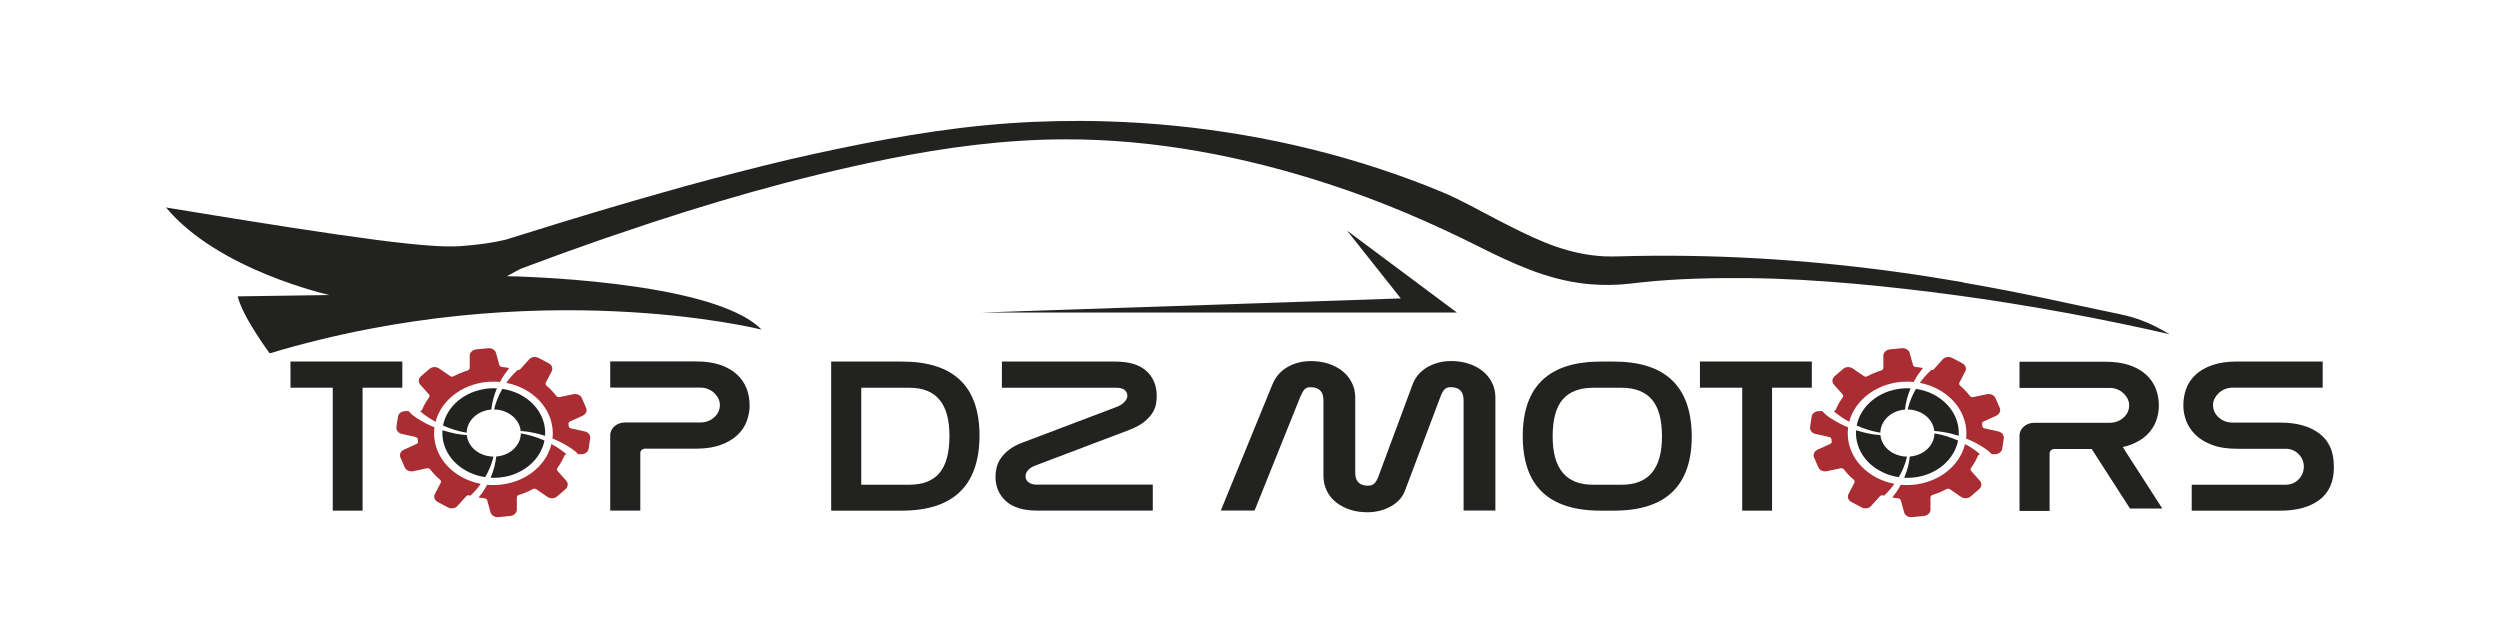<?xml version="1.0" encoding="UTF-8"?>
<svg xmlns="http://www.w3.org/2000/svg" xmlns:xlink="http://www.w3.org/1999/xlink" width="1920px" height="490px" viewBox="0 0 1920 490" version="1.1">
<g id="surface1">
<path style=" stroke:none;fill-rule:nonzero;fill:rgb(66.275%,17.647%,19.608%);fill-opacity:1;" d="M 1454.945 371.566 C 1454 372.93 1452.957 374.207 1451.918 375.484 C 1450.355 377.254 1448.746 379.027 1446.992 380.676 C 1446.758 380.637 1446.52 380.555 1446.285 380.469 C 1445.383 380.223 1444.344 380.469 1443.773 381.129 L 1437.008 388.59 C 1435.254 390.527 1432.129 390.98 1429.715 389.703 L 1421.859 385.539 C 1419.445 384.262 1418.5 381.625 1419.684 379.398 L 1424.18 370.742 C 1424.605 369.961 1424.367 369.094 1423.707 368.477 C 1420.867 366.047 1418.309 363.367 1416.086 360.48 C 1415.562 359.781 1414.57 359.453 1413.625 359.617 L 1403.02 361.883 C 1400.273 362.461 1397.48 361.184 1396.488 358.875 L 1393.223 351.375 C 1392.227 349.066 1393.363 346.512 1395.875 345.355 L 1405.578 340.945 C 1406.43 340.574 1406.902 339.75 1406.762 338.926 C 1406.711 338.391 1406.617 337.895 1406.57 337.359 C 1406.477 336.535 1405.812 335.836 1404.867 335.629 L 1394.312 333.281 C 1391.566 332.664 1389.812 330.395 1390.145 327.965 L 1391.328 320.008 C 1391.66 317.578 1394.074 315.766 1396.867 315.766 L 1399.613 315.766 C 1402.879 319.844 1407.992 322.523 1412.723 325.16 C 1414.902 326.273 1417.078 327.305 1419.398 328.211 C 1419.207 329.734 1419.066 331.262 1419.066 332.828 C 1419.066 351.867 1434.449 367.734 1454.992 371.609 Z M 1454.945 371.566 "/>
<path style=" stroke:none;fill-rule:nonzero;fill:rgb(66.275%,17.647%,19.608%);fill-opacity:1;" d="M 1520.078 375.605 L 1513.496 381.254 C 1511.508 382.984 1508.34 383.148 1506.113 381.625 L 1497.547 375.73 C 1496.789 375.195 1495.746 375.195 1494.941 375.605 C 1491.535 377.422 1487.938 378.945 1484.152 380.098 C 1483.25 380.387 1482.637 381.129 1482.59 381.953 L 1482.59 391.477 C 1482.543 393.906 1480.41 395.969 1477.57 396.254 L 1468.438 397.164 C 1465.645 397.449 1463.039 395.883 1462.379 393.496 L 1459.82 384.262 C 1459.586 383.438 1458.781 382.859 1457.832 382.738 C 1456.27 382.574 1454.758 382.367 1453.242 382.117 C 1454.281 380.758 1455.277 379.398 1456.27 378.082 C 1457.551 376.227 1458.73 374.289 1459.773 372.309 C 1461.336 372.477 1462.945 372.516 1464.555 372.516 C 1486.516 372.516 1504.836 358.996 1509.145 341.027 C 1510.848 341.934 1512.504 342.926 1514.066 343.914 C 1516.387 345.438 1518.656 347.004 1520.691 348.816 C 1519.934 348.984 1519.32 349.438 1519.035 350.098 C 1517.617 353.395 1515.863 356.484 1513.734 359.41 C 1513.215 360.109 1513.262 361.016 1513.828 361.676 L 1520.504 369.18 C 1522.207 371.113 1522.02 373.875 1520.031 375.605 Z M 1520.078 375.605 "/>
<path style=" stroke:none;fill-rule:nonzero;fill:rgb(66.275%,17.647%,19.608%);fill-opacity:1;" d="M 1538.914 336.617 L 1537.73 344.574 C 1537.402 347.004 1534.988 348.816 1532.195 348.816 L 1529.637 348.816 C 1526.371 345.066 1521.543 342.555 1517.094 340.039 C 1514.777 338.844 1512.41 337.773 1509.949 336.785 C 1510.137 335.465 1510.184 334.145 1510.184 332.785 C 1510.184 313.828 1494.895 297.961 1474.445 294.043 C 1475.488 292.562 1476.672 291.078 1477.855 289.676 C 1479.512 287.781 1481.262 285.844 1483.203 284.152 C 1484.008 284.234 1484.766 283.988 1485.285 283.453 L 1487.559 280.938 L 1488.695 279.66 L 1492.008 275.992 C 1493.758 274.055 1496.883 273.602 1499.297 274.879 L 1507.156 279.043 C 1509.57 280.32 1510.516 282.957 1509.332 285.184 L 1504.836 293.84 C 1504.41 294.621 1504.645 295.488 1505.309 296.105 C 1508.148 298.535 1510.703 301.215 1512.93 304.141 C 1513.449 304.844 1514.445 305.172 1515.391 304.965 L 1525.992 302.742 C 1528.738 302.164 1531.531 303.441 1532.527 305.75 L 1535.793 313.25 C 1536.785 315.559 1535.648 318.113 1533.141 319.27 L 1523.438 323.676 C 1522.586 324.047 1522.113 324.871 1522.254 325.695 C 1522.301 326.234 1522.395 326.727 1522.445 327.262 C 1522.539 328.086 1523.199 328.789 1524.148 328.996 L 1534.75 331.344 C 1537.496 331.961 1539.246 334.227 1538.914 336.66 Z M 1538.914 336.617 "/>
<path style=" stroke:none;fill-rule:nonzero;fill:rgb(66.275%,17.647%,19.608%);fill-opacity:1;" d="M 1476.812 282.629 C 1475.629 284.113 1474.543 285.637 1473.453 287.121 C 1472.082 289.141 1470.852 291.199 1469.715 293.344 C 1468.059 293.18 1466.352 293.098 1464.648 293.098 C 1442.969 293.098 1424.793 306.285 1420.203 323.965 C 1418.641 323.102 1417.125 322.195 1415.609 321.246 C 1413.055 319.555 1410.453 317.742 1408.273 315.723 C 1409.031 315.602 1409.648 315.105 1409.93 314.488 C 1411.352 311.191 1413.102 308.098 1415.234 305.172 C 1415.754 304.473 1415.707 303.566 1415.137 302.906 L 1408.465 295.406 C 1406.762 293.469 1406.949 290.707 1408.938 288.977 L 1415.516 283.328 C 1417.504 281.598 1420.676 281.434 1422.902 282.957 L 1431.469 288.852 C 1432.227 289.387 1433.266 289.43 1434.07 288.977 C 1437.48 287.16 1441.078 285.637 1444.863 284.484 C 1445.762 284.195 1446.379 283.453 1446.426 282.629 L 1446.426 273.109 C 1446.473 270.676 1448.602 268.617 1451.441 268.328 L 1460.578 267.422 C 1463.371 267.133 1465.973 268.738 1466.637 271.09 L 1469.191 280.32 C 1469.43 281.145 1470.234 281.723 1471.18 281.844 C 1473.121 282.012 1475.016 282.297 1476.859 282.629 Z M 1476.812 282.629 "/>
<path style=" stroke:none;fill-rule:nonzero;fill:rgb(13.333%,13.333%,12.941%);fill-opacity:1;" d="M 1464.602 350.672 C 1463.371 356.152 1461.195 361.473 1458.258 366.457 C 1441.266 363.945 1427.539 351.91 1425.598 336.246 C 1425.363 334.27 1425.316 332.332 1425.457 330.438 C 1431.516 332.414 1437.812 333.734 1444.199 334.188 C 1444.199 334.27 1444.199 334.395 1444.199 334.516 C 1445.336 343.75 1454.188 350.551 1464.602 350.672 Z M 1464.602 350.672 "/>
<path style=" stroke:none;fill-rule:nonzero;fill:rgb(13.333%,13.333%,12.941%);fill-opacity:1;" d="M 1467.348 298.25 C 1465.074 303.523 1463.559 309.004 1463.039 314.57 C 1463.039 314.57 1462.805 314.57 1462.66 314.57 C 1452.105 315.559 1444.25 323.266 1444.105 332.332 C 1437.812 331.262 1431.656 329.363 1425.93 326.809 C 1428.816 312.016 1442.641 300.062 1460.672 298.371 C 1462.945 298.168 1465.168 298.125 1467.348 298.25 Z M 1467.348 298.25 "/>
<path style=" stroke:none;fill-rule:nonzero;fill:rgb(13.333%,13.333%,12.941%);fill-opacity:1;" d="M 1503.793 338.352 C 1500.906 353.145 1487.086 365.098 1469.098 366.789 C 1466.828 366.992 1464.602 367.035 1462.426 366.91 C 1464.695 361.637 1466.211 356.152 1466.73 350.59 C 1466.875 350.59 1466.969 350.59 1467.109 350.59 C 1477.715 349.602 1485.57 341.852 1485.664 332.828 C 1491.961 333.898 1498.066 335.793 1503.793 338.352 Z M 1503.793 338.352 "/>
<path style=" stroke:none;fill-rule:nonzero;fill:rgb(13.333%,13.333%,12.941%);fill-opacity:1;" d="M 1504.266 334.723 C 1498.207 332.746 1491.914 331.426 1485.523 330.973 C 1485.523 330.848 1485.523 330.766 1485.523 330.645 C 1484.387 321.453 1475.488 314.609 1465.121 314.488 C 1466.352 309.004 1468.531 303.648 1471.465 298.66 C 1488.457 301.133 1502.184 313.211 1504.125 328.871 C 1504.363 330.848 1504.41 332.785 1504.266 334.684 Z M 1504.266 334.723 "/>
<path style=" stroke:none;fill-rule:nonzero;fill:rgb(66.275%,17.647%,19.608%);fill-opacity:1;" d="M 369.25 371.566 C 368.305 372.93 367.262 374.207 366.223 375.484 C 364.66 377.254 363.051 379.027 361.297 380.676 C 361.062 380.637 360.824 380.555 360.59 380.469 C 359.688 380.223 358.648 380.469 358.078 381.129 L 351.312 388.59 C 349.559 390.527 346.438 390.98 344.023 389.703 L 336.164 385.539 C 333.75 384.262 332.805 381.625 333.988 379.398 L 338.484 370.742 C 338.91 369.961 338.672 369.094 338.012 368.477 C 335.172 366.047 332.613 363.367 330.391 360.48 C 329.867 359.781 328.875 359.453 327.93 359.617 L 317.324 361.883 C 314.582 362.461 311.789 361.184 310.793 358.875 L 307.527 351.375 C 306.535 349.066 307.668 346.512 310.18 345.355 L 319.883 340.945 C 320.734 340.574 321.207 339.75 321.066 338.926 C 321.02 338.391 320.922 337.895 320.875 337.359 C 320.781 336.535 320.117 335.836 319.172 335.629 L 308.617 333.281 C 305.871 332.664 304.121 330.395 304.449 327.965 L 305.633 320.008 C 305.965 317.578 308.379 315.766 311.172 315.766 L 313.918 315.766 C 317.184 319.844 322.297 322.523 327.027 325.16 C 329.207 326.273 331.383 327.305 333.703 328.211 C 333.516 329.734 333.371 331.262 333.371 332.828 C 333.371 351.867 348.754 367.734 369.297 371.609 Z M 369.25 371.566 "/>
<path style=" stroke:none;fill-rule:nonzero;fill:rgb(66.275%,17.647%,19.608%);fill-opacity:1;" d="M 434.43 375.605 L 427.852 381.254 C 425.863 382.984 422.691 383.148 420.465 381.625 L 411.898 375.73 C 411.141 375.195 410.102 375.195 409.297 375.605 C 405.887 377.422 402.289 378.945 398.504 380.098 C 397.605 380.387 396.988 381.129 396.941 381.953 L 396.941 391.477 C 396.895 393.906 394.766 395.969 391.922 396.254 L 382.789 397.164 C 379.996 397.449 377.391 395.883 376.73 393.496 L 374.172 384.262 C 373.938 383.438 373.133 382.859 372.184 382.738 C 370.625 382.574 369.109 382.367 367.594 382.117 C 368.637 380.758 369.629 379.398 370.625 378.082 C 371.902 376.227 373.086 374.289 374.125 372.309 C 375.688 372.477 377.297 372.516 378.906 372.516 C 400.871 372.516 419.188 358.996 423.496 341.027 C 425.199 341.934 426.855 342.926 428.418 343.914 C 430.738 345.438 433.008 347.004 435.043 348.816 C 434.289 348.984 433.672 349.438 433.387 350.098 C 431.969 353.395 430.215 356.484 428.086 359.41 C 427.566 360.109 427.613 361.016 428.18 361.676 L 434.855 369.18 C 436.559 371.113 436.371 373.875 434.383 375.605 Z M 434.43 375.605 "/>
<path style=" stroke:none;fill-rule:nonzero;fill:rgb(66.275%,17.647%,19.608%);fill-opacity:1;" d="M 453.27 336.617 L 452.086 344.574 C 451.754 347.004 449.34 348.816 446.547 348.816 L 443.992 348.816 C 440.727 345.066 435.898 342.555 431.449 340.039 C 429.129 338.844 426.762 337.773 424.301 336.785 C 424.488 335.465 424.535 334.145 424.535 332.785 C 424.535 313.828 409.246 297.961 388.801 294.043 C 389.84 292.562 391.023 291.078 392.207 289.676 C 393.863 287.781 395.617 285.844 397.555 284.152 C 398.359 284.234 399.117 283.988 399.641 283.453 L 401.91 280.938 L 403.047 279.66 L 406.359 275.992 C 408.113 274.055 411.234 273.602 413.648 274.879 L 421.508 279.043 C 423.922 280.32 424.867 282.957 423.684 285.184 L 419.188 293.84 C 418.762 294.621 419 295.488 419.66 296.105 C 422.5 298.535 425.059 301.215 427.281 304.141 C 427.801 304.844 428.797 305.172 429.742 304.965 L 440.348 302.742 C 443.09 302.164 445.883 303.441 446.879 305.75 L 450.145 313.25 C 451.137 315.559 450.004 318.113 447.492 319.27 L 437.789 323.676 C 436.938 324.047 436.465 324.871 436.605 325.695 C 436.652 326.234 436.75 326.727 436.797 327.262 C 436.891 328.086 437.555 328.789 438.5 328.996 L 449.102 331.344 C 451.848 331.961 453.598 334.227 453.27 336.66 Z M 453.27 336.617 "/>
<path style=" stroke:none;fill-rule:nonzero;fill:rgb(66.275%,17.647%,19.608%);fill-opacity:1;" d="M 391.117 282.629 C 389.938 284.113 388.848 285.637 387.758 287.121 C 386.387 289.141 385.156 291.199 384.02 293.344 C 382.363 293.18 380.66 293.098 378.953 293.098 C 357.273 293.098 339.098 306.285 334.508 323.965 C 332.945 323.102 331.43 322.195 329.918 321.246 C 327.359 319.555 324.758 317.742 322.578 315.723 C 323.336 315.602 323.953 315.105 324.238 314.488 C 325.656 311.191 327.406 308.098 329.539 305.172 C 330.059 304.473 330.012 303.566 329.441 302.906 L 322.77 295.406 C 321.066 293.469 321.254 290.707 323.242 288.977 L 329.82 283.328 C 331.809 281.598 334.98 281.434 337.207 282.957 L 345.773 288.852 C 346.531 289.387 347.57 289.43 348.375 288.977 C 351.785 287.16 355.383 285.637 359.168 284.484 C 360.066 284.195 360.684 283.453 360.73 282.629 L 360.73 273.109 C 360.777 270.676 362.906 268.617 365.75 268.328 L 374.883 267.422 C 377.676 267.133 380.281 268.738 380.941 271.09 L 383.5 280.32 C 383.734 281.145 384.539 281.723 385.484 281.844 C 387.426 282.012 389.32 282.297 391.168 282.629 Z M 391.117 282.629 "/>
<path style=" stroke:none;fill-rule:nonzero;fill:rgb(13.333%,13.333%,12.941%);fill-opacity:1;" d="M 378.953 350.672 C 377.723 356.152 375.547 361.473 372.613 366.457 C 355.617 363.945 341.891 351.91 339.953 336.246 C 339.715 334.27 339.668 332.332 339.809 330.438 C 345.867 332.414 352.164 333.734 358.555 334.188 C 358.555 334.27 358.555 334.395 358.555 334.516 C 359.688 343.75 368.539 350.551 378.953 350.672 Z M 378.953 350.672 "/>
<path style=" stroke:none;fill-rule:nonzero;fill:rgb(13.333%,13.333%,12.941%);fill-opacity:1;" d="M 381.652 298.25 C 379.379 303.523 377.867 309.004 377.344 314.57 C 377.344 314.57 377.109 314.57 376.965 314.57 C 366.41 315.559 358.555 323.266 358.41 332.332 C 352.117 331.262 345.961 329.363 340.234 326.809 C 343.121 312.016 356.945 300.062 374.977 298.371 C 377.25 298.168 379.477 298.125 381.652 298.25 Z M 381.652 298.25 "/>
<path style=" stroke:none;fill-rule:nonzero;fill:rgb(13.333%,13.333%,12.941%);fill-opacity:1;" d="M 418.148 338.352 C 415.258 353.145 401.438 365.098 383.449 366.789 C 381.18 366.992 378.953 367.035 376.777 366.91 C 379.051 361.637 380.562 356.152 381.086 350.59 C 381.227 350.59 381.32 350.59 381.465 350.59 C 392.066 349.602 399.922 341.852 400.02 332.828 C 406.312 333.898 412.418 335.793 418.148 338.352 Z M 418.148 338.352 "/>
<path style=" stroke:none;fill-rule:nonzero;fill:rgb(13.333%,13.333%,12.941%);fill-opacity:1;" d="M 418.621 334.723 C 412.562 332.746 406.266 331.426 399.875 330.973 C 399.875 330.848 399.875 330.766 399.875 330.645 C 398.738 321.453 389.84 314.609 379.477 314.488 C 380.707 309.004 382.883 303.648 385.816 298.66 C 402.809 301.133 416.539 313.211 418.477 328.871 C 418.715 330.848 418.762 332.785 418.621 334.684 Z M 418.621 334.723 "/>
<path style=" stroke:none;fill-rule:nonzero;fill:rgb(13.333%,13.333%,12.941%);fill-opacity:1;" d="M 278.465 392.176 L 255.555 392.176 L 255.555 297.754 L 223.086 297.754 L 223.086 277.641 L 308.996 277.641 L 308.996 297.754 L 278.465 297.754 Z M 278.465 392.176 "/>
<path style=" stroke:none;fill-rule:nonzero;fill:rgb(13.333%,13.333%,12.941%);fill-opacity:1;" d="M 692.73 277.684 C 732.441 277.684 752.277 296.684 752.277 334.684 L 752.277 335.176 C 751.898 373.176 731.969 392.176 692.539 392.176 L 638.344 392.176 L 638.344 277.641 L 692.73 277.641 Z M 661.441 372.27 L 698.27 372.27 C 708.68 372.27 716.445 369.262 721.555 363.203 C 726.668 357.145 729.176 347.621 729.176 334.516 C 729.176 310.035 718.953 297.797 698.457 297.797 L 661.441 297.797 Z M 661.441 372.27 "/>
<path style=" stroke:none;fill-rule:nonzero;fill:rgb(13.333%,13.333%,12.941%);fill-opacity:1;" d="M 858.207 312.262 C 860.387 311.395 862.184 310.16 863.652 308.594 C 865.121 307.027 865.828 305.504 865.828 303.938 C 865.828 302.164 865.121 300.68 863.746 299.527 C 862.328 298.371 860.195 297.797 857.262 297.797 L 769.457 297.797 L 769.457 277.684 L 856.504 277.684 C 867.203 277.684 875.203 280.113 880.457 284.977 C 885.758 289.84 888.359 296.188 888.359 303.938 C 888.359 305.379 888.219 307.191 887.98 309.336 C 887.746 311.477 886.941 313.785 885.613 316.219 C 884.289 318.648 882.16 321.082 879.32 323.512 C 876.48 325.945 872.457 328.168 867.391 330.148 L 795.066 357.555 C 792.508 358.543 790.664 359.781 789.434 361.223 C 788.203 362.668 787.633 364.148 787.633 365.715 C 787.633 367.816 788.438 369.426 790.094 370.539 C 791.754 371.652 793.738 372.188 796.012 372.188 L 885.332 372.188 L 885.332 392.133 L 796.582 392.133 C 785.883 392.133 777.883 389.703 772.535 384.84 C 767.188 379.977 764.535 373.711 764.535 366.047 C 764.535 364.066 764.773 361.883 765.293 359.492 C 765.812 357.102 766.809 354.711 768.371 352.363 C 769.883 349.973 772.062 347.664 774.855 345.48 C 777.648 343.254 781.34 341.316 785.93 339.668 L 858.258 312.262 Z M 858.207 312.262 "/>
<path style=" stroke:none;fill-rule:nonzero;fill:rgb(13.333%,13.333%,12.941%);fill-opacity:1;" d="M 977.301 295.117 C 979.574 289.469 983.359 285.102 988.66 281.969 C 993.961 278.879 1000.02 277.312 1006.883 277.312 C 1011.57 277.312 1016.02 277.973 1020.137 279.289 C 1024.254 280.609 1027.852 282.504 1030.93 284.938 C 1034.008 287.367 1036.422 290.336 1038.172 293.84 C 1039.969 297.344 1040.824 301.176 1040.824 305.379 L 1040.824 363.035 C 1040.824 369.672 1044.09 373.012 1050.574 373.012 C 1052.75 373.012 1054.406 372.434 1055.543 371.281 C 1056.68 370.125 1057.719 368.355 1058.574 366.047 L 1084.938 295.074 C 1087.113 289.43 1090.902 285.059 1096.297 281.93 C 1101.695 278.836 1107.801 277.27 1114.52 277.27 C 1119.207 277.27 1123.656 277.93 1127.773 279.25 C 1131.895 280.566 1135.488 282.465 1138.566 284.895 C 1141.598 287.328 1144.059 290.293 1145.809 293.797 C 1147.605 297.301 1148.461 301.133 1148.461 305.336 L 1148.461 392.094 L 1124.035 392.094 L 1124.035 307.316 C 1124.035 300.68 1120.723 297.344 1114.094 297.344 C 1111.918 297.344 1110.309 297.961 1109.219 299.238 C 1108.133 300.516 1107.137 302.328 1106.285 304.637 L 1079.543 375.441 C 1077.742 381.09 1074.098 385.5 1068.559 388.672 C 1063.023 391.844 1056.867 393.41 1050.148 393.41 C 1045.32 393.41 1040.871 392.754 1036.801 391.434 C 1032.727 390.113 1029.18 388.219 1026.102 385.789 C 1023.023 383.355 1020.66 380.387 1018.953 376.887 C 1017.25 373.383 1016.398 369.547 1016.398 365.344 L 1016.398 307.355 C 1016.398 300.723 1013.086 297.383 1006.457 297.383 C 1004.281 297.383 1002.719 298 1001.676 299.277 C 1000.637 300.555 999.641 302.371 998.648 304.68 L 963.527 392.094 L 937.586 392.094 L 977.301 295.035 Z M 977.301 295.117 "/>
<path style=" stroke:none;fill-rule:nonzero;fill:rgb(13.333%,13.333%,12.941%);fill-opacity:1;" d="M 1239.34 277.684 C 1278.91 277.684 1298.887 296.641 1299.266 334.516 L 1299.266 335.012 C 1299.266 373.133 1279.336 392.176 1239.531 392.176 L 1229.211 392.176 C 1189.355 392.176 1169.477 373.133 1169.477 335.012 L 1169.477 334.516 C 1169.617 296.641 1189.594 277.684 1229.398 277.684 Z M 1223.531 297.797 C 1213.117 297.797 1205.309 300.805 1200.148 306.781 C 1194.988 312.758 1192.434 322.234 1192.434 335.219 C 1192.434 359.945 1202.75 372.27 1223.34 372.27 L 1245.492 372.27 C 1266.133 372.27 1276.402 359.906 1276.402 335.219 C 1276.402 322.234 1273.801 312.797 1268.594 306.781 C 1263.387 300.805 1255.625 297.797 1245.305 297.797 Z M 1223.531 297.797 "/>
<path style=" stroke:none;fill-rule:nonzero;fill:rgb(13.333%,13.333%,12.941%);fill-opacity:1;" d="M 1360.941 392.176 L 1338.031 392.176 L 1338.031 297.754 L 1305.559 297.754 L 1305.559 277.641 L 1391.473 277.641 L 1391.473 297.754 L 1360.941 297.754 Z M 1360.941 392.176 "/>
<path style=" stroke:none;fill-rule:nonzero;fill:rgb(13.333%,13.333%,12.941%);fill-opacity:1;" d="M 1792.434 358.793 C 1792.434 369.879 1788.789 378.203 1781.453 383.809 C 1774.117 389.414 1763.941 392.215 1750.828 392.215 L 1683.238 392.215 L 1683.238 372.27 L 1755.184 372.27 C 1759.254 372.27 1762.613 370.91 1765.312 368.188 C 1767.965 365.469 1769.336 362.172 1769.336 358.297 C 1769.336 354.629 1768.012 351.457 1765.312 348.734 C 1762.664 346.016 1759.254 344.656 1755.184 344.656 L 1718.168 344.656 C 1710.547 344.656 1704.062 343.668 1698.809 341.648 C 1693.508 339.668 1689.246 337.031 1686.027 333.816 C 1682.762 330.602 1680.445 327.016 1678.977 323.102 C 1677.508 319.184 1676.801 315.27 1676.801 311.395 C 1676.801 306.738 1677.555 302.41 1679.07 298.332 C 1680.586 294.293 1683.047 290.707 1686.406 287.617 C 1689.77 284.523 1694.074 282.094 1699.281 280.32 C 1704.488 278.547 1710.785 277.641 1718.168 277.641 L 1783.82 277.641 L 1783.82 297.754 L 1714.523 297.754 C 1712.488 297.754 1710.594 298.125 1708.797 298.824 C 1706.996 299.566 1705.438 300.516 1704.109 301.75 C 1702.785 302.988 1701.695 304.391 1700.844 305.996 C 1699.992 307.605 1699.613 309.293 1699.613 311.066 C 1699.613 314.816 1701.082 318.031 1704.016 320.629 C 1706.949 323.223 1710.5 324.543 1714.715 324.543 L 1751.16 324.543 C 1763.895 324.543 1773.93 327.344 1781.312 332.949 C 1788.695 338.555 1792.387 346.883 1792.387 357.969 L 1792.387 358.793 Z M 1792.434 358.793 "/>
<path style=" stroke:none;fill-rule:nonzero;fill:rgb(13.333%,13.333%,12.941%);fill-opacity:1;" d="M 575.723 311.395 C 575.723 315.395 574.965 319.391 573.543 323.348 C 572.074 327.344 569.711 330.891 566.395 334.062 C 563.082 337.238 558.773 339.793 553.52 341.688 C 548.41 343.543 542.305 344.531 535.156 344.574 C 534.871 344.574 534.637 344.574 534.352 344.574 L 495.539 344.574 C 493.453 344.574 491.75 346.059 491.75 347.871 L 491.75 392.133 L 468.652 392.133 L 468.652 334.27 C 468.652 328.871 473.715 324.461 479.918 324.461 L 537.758 324.461 C 541.973 324.461 545.523 323.184 548.457 320.547 C 551.391 317.949 552.859 314.773 552.859 310.984 C 552.859 309.211 552.434 307.523 551.629 305.914 C 550.777 304.309 549.688 302.906 548.363 301.668 C 547.035 300.434 545.473 299.484 543.676 298.742 C 541.879 298.043 539.984 297.672 537.949 297.672 L 468.652 297.672 L 468.652 277.559 L 534.305 277.559 C 541.547 277.559 547.793 278.426 553 280.195 C 558.207 281.969 562.516 284.402 565.875 287.492 C 569.234 290.582 571.699 294.168 573.309 298.207 C 574.918 302.246 575.672 306.574 575.672 311.23 Z M 575.723 311.395 "/>
<path style=" stroke:none;fill-rule:nonzero;fill:rgb(13.333%,13.333%,12.941%);fill-opacity:1;" d="M 1660.562 390.402 L 1630.27 343.336 C 1632.211 342.926 1634.105 342.391 1635.809 341.77 C 1641.109 339.832 1645.371 337.277 1648.684 334.145 C 1651.996 330.973 1654.363 327.43 1655.832 323.43 C 1657.297 319.434 1658.008 315.434 1658.008 311.477 C 1658.008 306.82 1657.203 302.492 1655.641 298.453 C 1654.031 294.414 1651.57 290.828 1648.211 287.738 C 1644.848 284.648 1640.543 282.215 1635.336 280.445 C 1630.129 278.672 1623.879 277.805 1616.637 277.805 L 1550.984 277.805 L 1550.984 297.918 L 1620.281 297.918 C 1622.316 297.918 1624.211 298.289 1626.012 298.992 C 1627.809 299.73 1629.371 300.68 1630.695 301.918 C 1632.02 303.152 1633.109 304.555 1633.961 306.16 C 1634.766 307.77 1635.191 309.457 1635.191 311.23 C 1635.191 315.023 1633.727 318.195 1630.789 320.793 C 1627.855 323.391 1624.305 324.707 1620.094 324.707 L 1562.25 324.707 C 1556.051 324.707 1550.984 329.117 1550.984 334.516 L 1550.984 392.383 L 1574.086 392.383 L 1574.086 348.117 C 1574.086 346.305 1575.789 344.82 1577.871 344.82 L 1606.414 344.82 L 1635.855 390.566 L 1660.609 390.566 Z M 1660.562 390.402 "/>
<path style=" stroke:none;fill-rule:nonzero;fill:rgb(13.333%,13.333%,12.941%);fill-opacity:1;" d="M 1507.629 216.77 C 1490.305 213.801 1472.836 211.039 1455.324 208.648 C 1384.559 199.004 1313.797 194.844 1242.371 196.902 C 1239.48 196.984 1234.75 197.027 1231.863 196.863 C 1228.359 196.656 1224.902 196.328 1221.449 195.871 C 1209.332 194.184 1197.496 190.723 1185.852 185.941 C 1174.211 181.199 1162.707 175.309 1150.969 169.289 C 1136.293 161.789 1122.285 153.586 1106.852 147.199 C 1091.422 140.812 1074.949 134.711 1058.621 129.352 C 991.547 107.344 920.168 95.188 848.551 93.168 C 823.938 92.469 799.324 92.961 774.758 94.691 C 724.445 98.238 674.836 107.387 625.941 118.02 C 599.105 123.832 572.598 130.715 546.137 137.598 C 532.977 141.184 519.727 144.684 506.66 148.52 C 500.129 150.414 493.504 152.188 486.969 154.125 L 467.375 159.895 L 457.574 162.777 L 447.824 165.746 L 428.277 171.68 L 389.273 183.797 C 389.273 183.797 377.391 187.301 354.008 188.988 C 330.625 190.723 279.98 184.496 127.516 159.355 C 167.516 207.617 253.047 226.578 253.047 226.578 L 182.566 227.609 C 186.117 243.105 207.133 271.379 207.133 271.379 C 412.23 209.68 584.855 253.121 584.855 253.121 C 547.227 214.5 389.273 212.109 389.273 212.109 L 399.641 206.547 L 418.523 199.539 C 424.82 197.191 431.117 194.844 437.457 192.617 L 456.441 185.898 L 465.953 182.562 L 475.516 179.348 C 542.352 156.43 611.125 136.441 681.18 122.266 C 725.91 113.199 771.59 107.141 817.598 107.016 C 886.895 106.809 955.48 120.203 1020.184 141.266 C 1061.035 154.535 1099.375 171.102 1137.148 190.062 C 1149.121 196.078 1161.57 202.016 1174.918 207.164 C 1188.266 212.277 1202.797 216.355 1217.898 217.965 C 1225.426 218.746 1233.043 219.035 1240.57 218.707 C 1244.309 218.539 1248.051 218.254 1251.742 217.84 L 1261.824 216.727 C 1275.031 215.324 1288.473 214.5 1301.961 214.047 C 1315.453 213.594 1329.039 213.473 1342.621 213.594 C 1369.84 213.883 1397.105 215.492 1424.273 217.922 C 1451.441 220.355 1478.566 223.484 1505.594 227.195 C 1519.129 229.008 1532.621 231.07 1546.062 233.254 C 1559.508 235.398 1572.949 237.789 1586.344 240.18 C 1599.738 242.652 1613.137 245.246 1626.438 248.008 C 1639.785 250.73 1653.039 253.656 1666.289 256.703 L 1659.332 252.832 C 1649.867 247.516 1639.406 243.641 1628.426 241.375 C 1584.5 232.305 1555.91 225.301 1507.582 216.973 Z M 1507.629 216.77 "/>
<path style=" stroke:none;fill-rule:nonzero;fill:rgb(13.333%,13.333%,12.941%);fill-opacity:1;" d="M 1075.801 229.172 L 754.121 240.012 L 1118.875 240.012 L 1034.574 177.16 Z M 1075.801 229.172 "/>
</g>
</svg>
